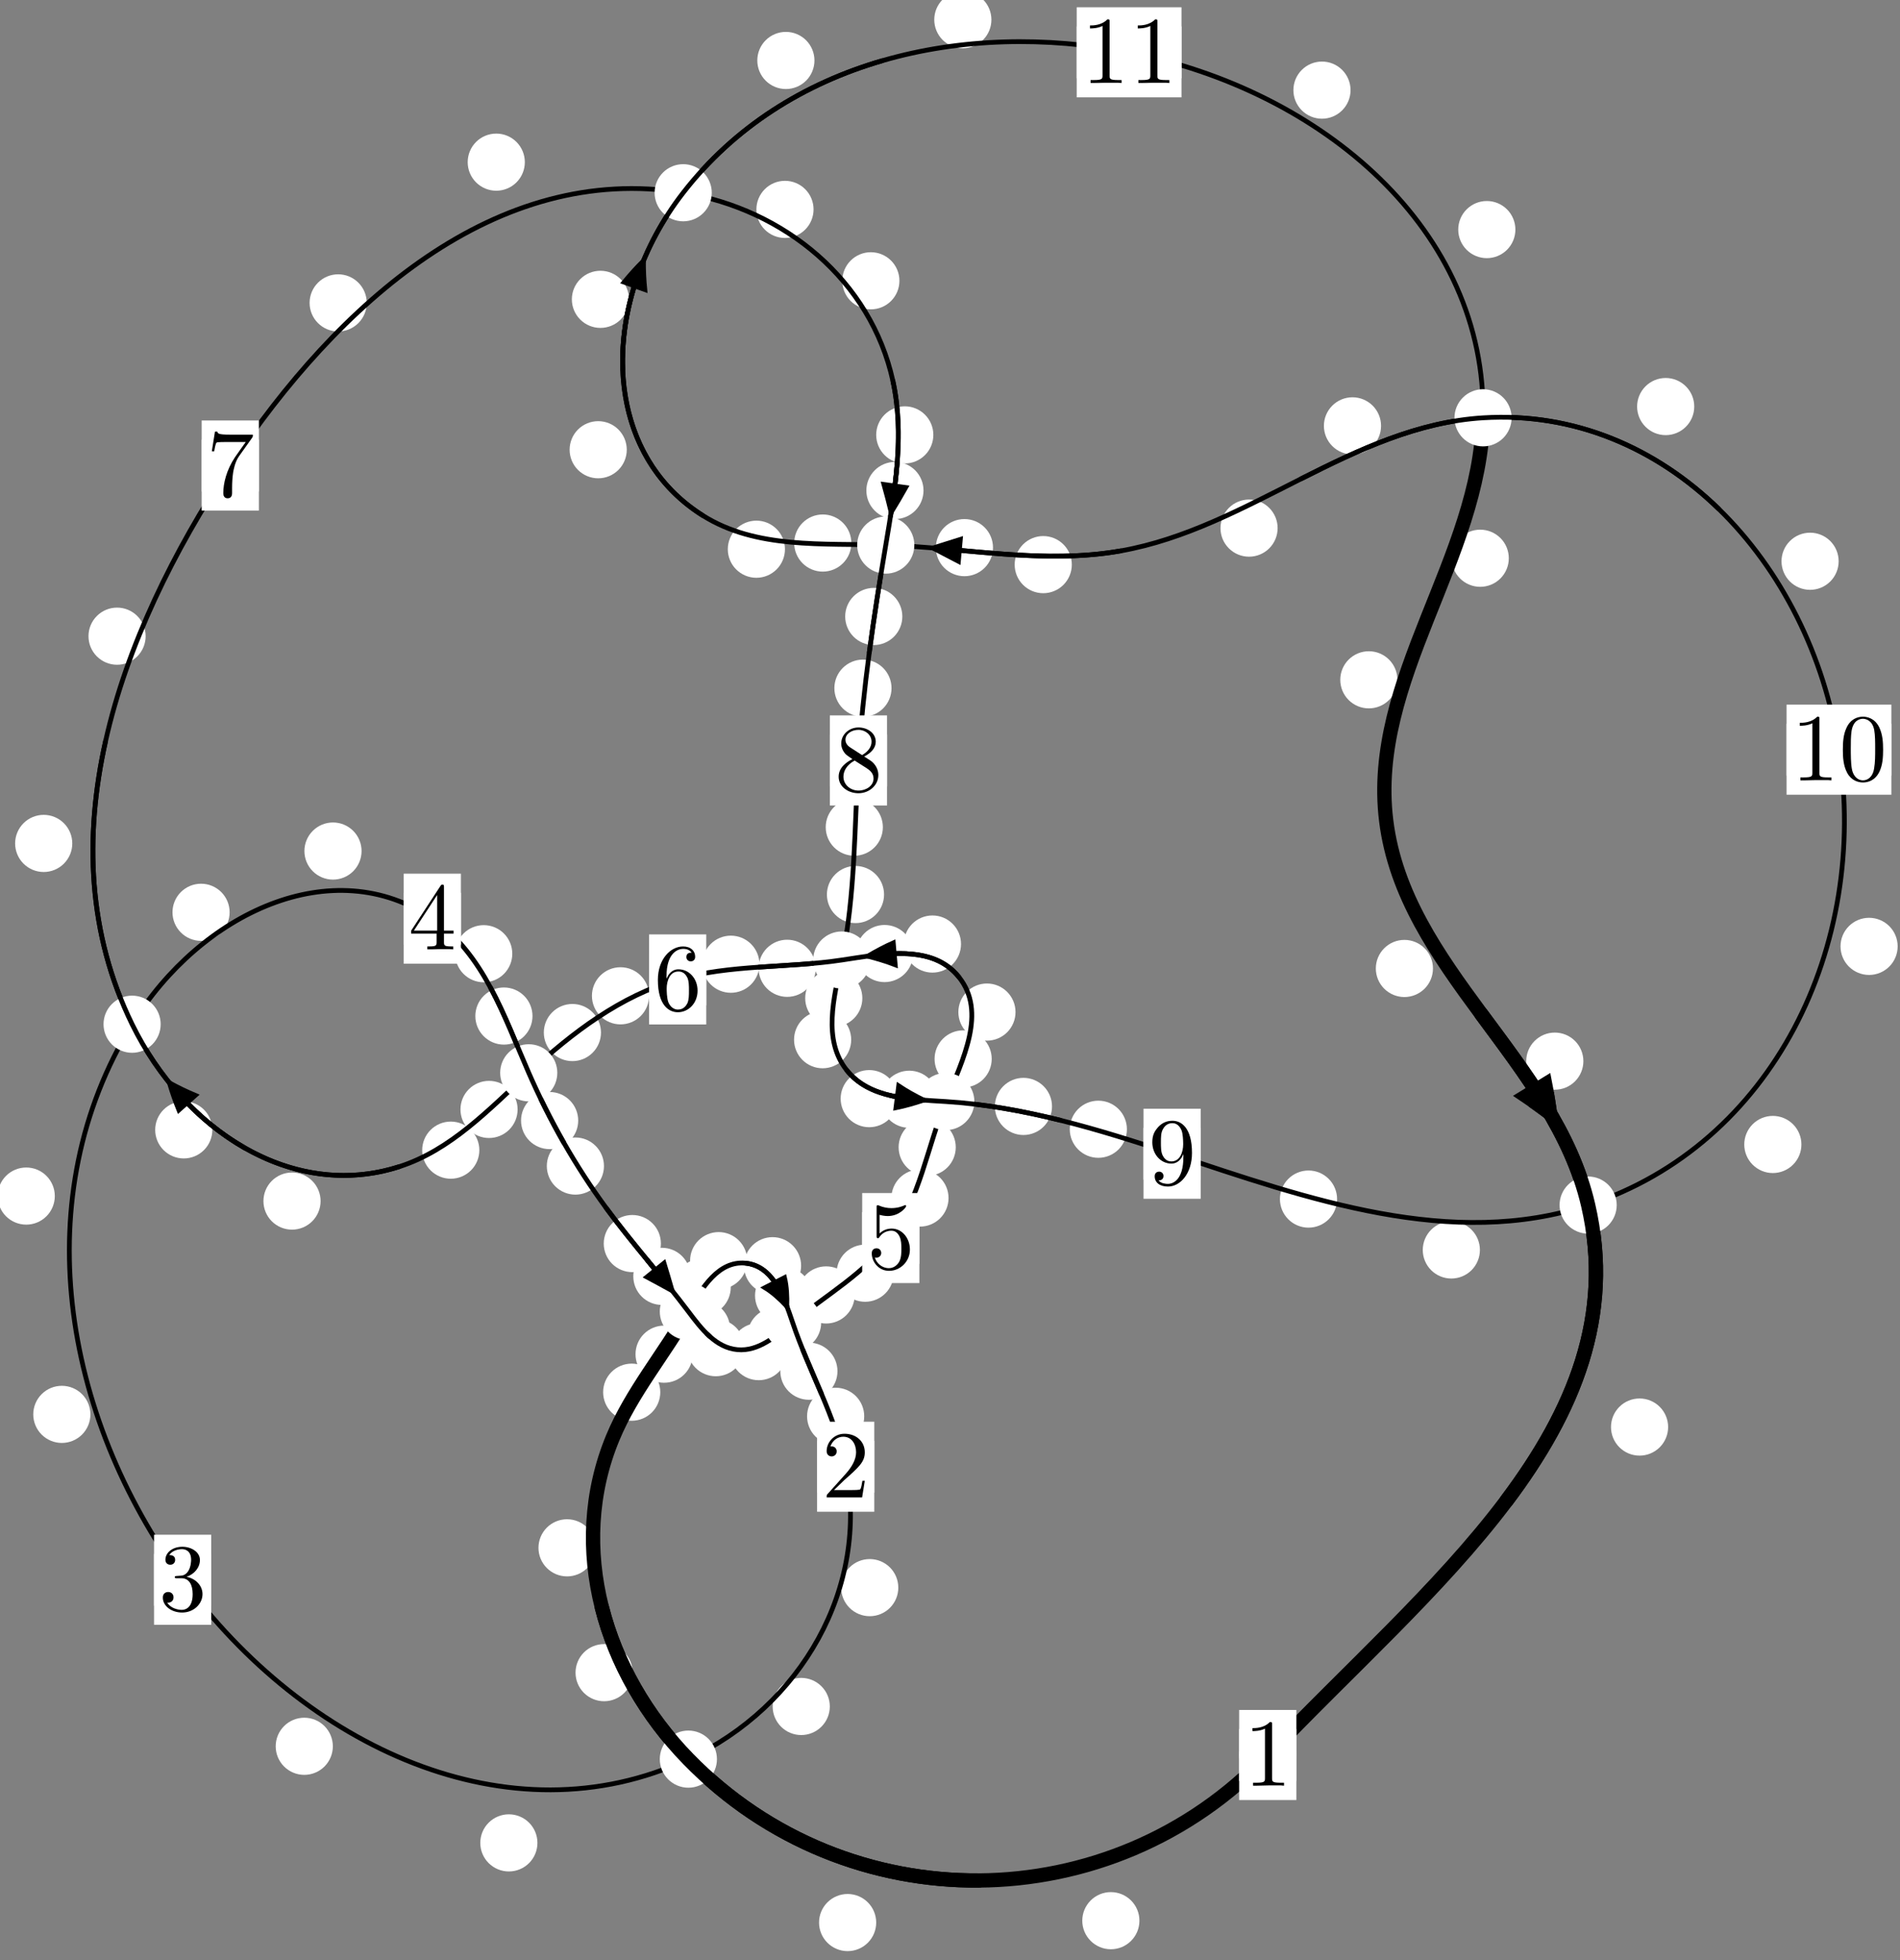<?xml version="1.0"?>
<!-- Created by MetaPost 1.999 on 2021.07.06:0008 -->
<svg version="1.1" xmlns="http://www.w3.org/2000/svg" xmlns:xlink="http://www.w3.org/1999/xlink" width="198.73" height="205.008" viewBox="0 0 198.73 205.008">
<rect x="0" y="0" width="198.73" height="205.008" fill="#808080" stroke="none"/>
<!-- Original BoundingBox: -72.244965 -20.082367 126.485291 184.926071 -->
  <defs>
    <g transform="scale(0.01,0.01)" id="GLYPHcmr10_48">
      <path style="fill-rule: evenodd;" d="M460 -320C460 -400,455 -480,420 -554C374 -650,292 -666,250 -666C190 -666,117 -640,76 -547C44 -478,39 -400,39 -320C39 -245,43 -155,84 -79C127 2,200 22,249 22C303 22,379 1,423 -94C455 -163,460 -241,460 -320M249 -0C210 -0,151 -25,133 -121C122 -181,122 -273,122 -332C122 -396,122 -462,130 -516C149 -635,224 -644,249 -644C282 -644,348 -626,367 -527C377 -471,377 -395,377 -332C377 -257,377 -189,366 -125C351 -30,294 -0,249 -0"></path>
    </g>
    <g transform="scale(0.01,0.01)" id="GLYPHcmr10_49">
      <path style="fill-rule: evenodd;" d="M294 -640C294 -664,294 -666,271 -666C209 -602,121 -602,89 -602L89 -571C109 -571,168 -571,220 -597L220 -79C220 -43,217 -31,127 -31L95 -31L95 -0L257 -0L130 -3L217 -3L257 -3L297 -3L384 -3L419 -0L419 -31L387 -31C297 -31,294 -42,294 -79"></path>
    </g>
    <g transform="scale(0.01,0.01)" id="GLYPHcmr10_50">
      <path style="fill-rule: evenodd;" d="M127 -77L233 -180C389 -318,449 -372,449 -472C449 -586,359 -666,237 -666C124 -666,50 -574,50 -485C50 -429,100 -429,103 -429C120 -429,155 -441,155 -482C155 -508,137 -534,102 -534C94 -534,92 -534,89 -533C112 -598,166 -635,224 -635C315 -635,358 -554,358 -472C358 -392,308 -313,253 -251L61 -37C50 -26,50 -24,50 -0L421 -0L449 -174L424 -174C419 -144,412 -100,402 -85C395 -77,329 -77,307 -77"></path>
    </g>
    <g transform="scale(0.01,0.01)" id="GLYPHcmr10_51">
      <path style="fill-rule: evenodd;" d="M290 -352C372 -379,430 -449,430 -528C430 -610,342 -666,246 -666C145 -666,69 -606,69 -530C69 -497,91 -478,120 -478C151 -478,171 -500,171 -529C171 -579,124 -579,109 -579C140 -628,206 -641,242 -641C283 -641,338 -619,338 -529C338 -517,336 -459,310 -415C280 -367,246 -364,221 -363C213 -362,189 -360,182 -360C174 -359,167 -358,167 -348C167 -337,174 -337,191 -337L235 -337C317 -337,354 -269,354 -171C354 -35,285 -6,241 -6C198 -6,123 -23,88 -82C123 -77,154 -99,154 -137C154 -173,127 -193,98 -193C74 -193,42 -179,42 -135C42 -44,135 22,244 22C366 22,457 -69,457 -171C457 -253,394 -331,290 -352"></path>
    </g>
    <g transform="scale(0.01,0.01)" id="GLYPHcmr10_52">
      <path style="fill-rule: evenodd;" d="M294 -165L294 -78C294 -42,292 -31,218 -31L197 -31L197 -0L332 -0L238 -3L290 -3L332 -3L374 -3L427 -3L468 -0L468 -31L447 -31C373 -31,371 -42,371 -78L371 -165L471 -165L471 -196L371 -196L371 -651C371 -671,371 -677,355 -677C346 -677,343 -677,335 -665L28 -196L28 -165M300 -196L56 -196L300 -569"></path>
    </g>
    <g transform="scale(0.01,0.01)" id="GLYPHcmr10_53">
      <path style="fill-rule: evenodd;" d="M449 -201C449 -320,367 -420,259 -420C211 -420,168 -404,132 -369L132 -564C152 -558,185 -551,217 -551C340 -551,410 -642,410 -655C410 -661,407 -666,400 -666C399 -666,397 -666,392 -663C372 -654,323 -634,256 -634C216 -634,170 -641,123 -662C115 -665,113 -665,111 -665C101 -665,101 -657,101 -641L101 -345C101 -327,101 -319,115 -319C122 -319,124 -322,128 -328C139 -344,176 -398,257 -398C309 -398,334 -352,342 -334C358 -297,360 -258,360 -208C360 -173,360 -113,336 -71C312 -32,275 -6,229 -6C156 -6,99 -59,82 -118C85 -117,88 -116,99 -116C132 -116,149 -141,149 -165C149 -189,132 -214,99 -214C85 -214,50 -207,50 -161C50 -75,119 22,231 22C347 22,449 -74,449 -201"></path>
    </g>
    <g transform="scale(0.01,0.01)" id="GLYPHcmr10_54">
      <path style="fill-rule: evenodd;" d="M132 -328L132 -352C132 -605,256 -641,307 -641C331 -641,373 -635,395 -601C380 -601,340 -601,340 -556C340 -525,364 -510,386 -510C402 -510,432 -519,432 -558C432 -618,388 -666,305 -666C177 -666,42 -537,42 -316C42 -49,158 22,251 22C362 22,457 -72,457 -204C457 -331,368 -427,257 -427C189 -427,152 -376,132 -328M251 -6C188 -6,158 -66,152 -81C134 -128,134 -208,134 -226C134 -304,166 -404,256 -404C272 -404,318 -404,349 -342C367 -305,367 -254,367 -205C367 -157,367 -107,350 -71C320 -11,274 -6,251 -6"></path>
    </g>
    <g transform="scale(0.01,0.01)" id="GLYPHcmr10_55">
      <path style="fill-rule: evenodd;" d="M476 -609C485 -621,485 -623,485 -644L242 -644C120 -644,118 -657,114 -676L89 -676L56 -470L81 -470C84 -486,93 -549,106 -561C113 -567,191 -567,204 -567L411 -567C400 -551,321 -442,299 -409C209 -274,176 -135,176 -33C176 -23,176 22,222 22C268 22,268 -23,268 -33L268 -84C268 -139,271 -194,279 -248C283 -271,297 -357,341 -419"></path>
    </g>
    <g transform="scale(0.01,0.01)" id="GLYPHcmr10_56">
      <path style="fill-rule: evenodd;" d="M163 -457C117 -487,113 -521,113 -538C113 -599,178 -641,249 -641C322 -641,386 -589,386 -517C386 -460,347 -412,287 -377M309 -362C381 -399,430 -451,430 -517C430 -609,341 -666,250 -666C150 -666,69 -592,69 -499C69 -481,71 -436,113 -389C124 -377,161 -352,186 -335C128 -306,42 -250,42 -151C42 -45,144 22,249 22C362 22,457 -61,457 -168C457 -204,446 -249,408 -291C389 -312,373 -322,309 -362M209 -320L332 -242C360 -223,407 -193,407 -132C407 -58,332 -6,250 -6C164 -6,92 -68,92 -151C92 -209,124 -273,209 -320"></path>
    </g>
    <g transform="scale(0.01,0.01)" id="GLYPHcmr10_57">
      <path style="fill-rule: evenodd;" d="M367 -318L367 -286C367 -52,263 -6,205 -6C188 -6,134 -8,107 -42C151 -42,159 -71,159 -88C159 -119,135 -134,113 -134C97 -134,67 -125,67 -86C67 -19,121 22,206 22C335 22,457 -114,457 -329C457 -598,342 -666,253 -666C198 -666,149 -648,106 -603C65 -558,42 -516,42 -441C42 -316,130 -218,242 -218C303 -218,344 -260,367 -318M243 -241C227 -241,181 -241,150 -304C132 -341,132 -391,132 -440C132 -494,132 -541,153 -578C180 -628,218 -641,253 -641C299 -641,332 -607,349 -562C361 -530,365 -467,365 -421C365 -338,331 -241,243 -241"></path>
    </g>
  </defs>
  <path d="M119.179 200.897C119.179 200.104,118.864 199.344,118.303 198.784C117.743 198.223,116.983 197.908,116.19 197.908C115.397 197.908,114.637 198.223,114.077 198.784C113.516 199.344,113.201 200.104,113.201 200.897C113.201 201.69,113.516 202.45,114.077 203.01C114.637 203.571,115.397 203.886,116.19 203.886C116.983 203.886,117.743 203.571,118.303 203.01C118.864 202.45,119.179 201.69,119.179 200.897Z" style="fill: rgb(100%,100%,100%);stroke: none;"></path>
  <path d="M135.59 183.568C135.59 182.775,135.275 182.015,134.715 181.454C134.154 180.894,133.394 180.579,132.601 180.579C131.809 180.579,131.049 180.894,130.488 181.454C129.928 182.015,129.613 182.775,129.613 183.568C129.613 184.36,129.928 185.12,130.488 185.681C131.049 186.241,131.809 186.556,132.601 186.556C133.394 186.556,134.154 186.241,134.715 185.681C135.275 185.12,135.59 184.36,135.59 183.568Z" style="fill: rgb(100%,100%,100%);stroke: none;"></path>
  <path d="M66.175 174.955C66.175 174.163,65.86 173.402,65.3 172.842C64.739 172.282,63.979 171.967,63.186 171.967C62.394 171.967,61.633 172.282,61.073 172.842C60.513 173.402,60.198 174.163,60.198 174.955C60.198 175.748,60.513 176.508,61.073 177.069C61.633 177.629,62.394 177.944,63.186 177.944C63.979 177.944,64.739 177.629,65.3 177.069C65.86 176.508,66.175 175.748,66.175 174.955Z" style="fill: rgb(100%,100%,100%);stroke: none;"></path>
  <path d="M91.646 201.094C91.646 200.301,91.331 199.541,90.77 198.98C90.21 198.42,89.45 198.105,88.657 198.105C87.864 198.105,87.104 198.42,86.544 198.98C85.983 199.541,85.668 200.301,85.668 201.094C85.668 201.886,85.983 202.646,86.544 203.207C87.104 203.767,87.864 204.082,88.657 204.082C89.45 204.082,90.21 203.767,90.77 203.207C91.331 202.646,91.646 201.886,91.646 201.094Z" style="fill: rgb(100%,100%,100%);stroke: none;"></path>
  <path d="M69.062 145.618C69.062 144.826,68.747 144.065,68.187 143.505C67.626 142.945,66.866 142.63,66.073 142.63C65.281 142.63,64.52 142.945,63.96 143.505C63.4 144.065,63.085 144.826,63.085 145.618C63.085 146.411,63.4 147.171,63.96 147.732C64.52 148.292,65.281 148.607,66.073 148.607C66.866 148.607,67.626 148.292,68.187 147.732C68.747 147.171,69.062 146.411,69.062 145.618Z" style="fill: rgb(100%,100%,100%);stroke: none;"></path>
  <path d="M62.299 161.898C62.299 161.105,61.984 160.345,61.423 159.784C60.863 159.224,60.103 158.909,59.31 158.909C58.517 158.909,57.757 159.224,57.197 159.784C56.636 160.345,56.321 161.105,56.321 161.898C56.321 162.69,56.636 163.45,57.197 164.011C57.757 164.571,58.517 164.886,59.31 164.886C60.103 164.886,60.863 164.571,61.423 164.011C61.984 163.45,62.299 162.69,62.299 161.898Z" style="fill: rgb(100%,100%,100%);stroke: none;"></path>
  <path d="M76.434 134.644C76.434 133.851,76.119 133.091,75.559 132.53C74.998 131.97,74.238 131.655,73.445 131.655C72.653 131.655,71.893 131.97,71.332 132.53C70.772 133.091,70.457 133.851,70.457 134.644C70.457 135.436,70.772 136.196,71.332 136.757C71.893 137.317,72.653 137.632,73.445 137.632C74.238 137.632,74.998 137.317,75.559 136.757C76.119 136.196,76.434 135.436,76.434 134.644Z" style="fill: rgb(100%,100%,100%);stroke: none;"></path>
  <path d="M72.449 141.644C72.449 140.851,72.134 140.091,71.574 139.53C71.013 138.97,70.253 138.655,69.461 138.655C68.668 138.655,67.908 138.97,67.347 139.53C66.787 140.091,66.472 140.851,66.472 141.644C66.472 142.436,66.787 143.197,67.347 143.757C67.908 144.318,68.668 144.632,69.461 144.632C70.253 144.632,71.013 144.318,71.574 143.757C72.134 143.197,72.449 142.436,72.449 141.644Z" style="fill: rgb(100%,100%,100%);stroke: none;"></path>
  <path d="M83.792 132.39C83.792 131.597,83.478 130.837,82.917 130.277C82.357 129.716,81.596 129.401,80.804 129.401C80.011 129.401,79.251 129.716,78.69 130.277C78.13 130.837,77.815 131.597,77.815 132.39C77.815 133.183,78.13 133.943,78.69 134.503C79.251 135.064,80.011 135.379,80.804 135.379C81.596 135.379,82.357 135.064,82.917 134.503C83.478 133.943,83.792 133.183,83.792 132.39Z" style="fill: rgb(100%,100%,100%);stroke: none;"></path>
  <path d="M78.157 131.861C78.157 131.068,77.842 130.308,77.282 129.748C76.721 129.187,75.961 128.872,75.168 128.872C74.376 128.872,73.616 129.187,73.055 129.748C72.495 130.308,72.18 131.068,72.18 131.861C72.18 132.654,72.495 133.414,73.055 133.974C73.616 134.535,74.376 134.85,75.168 134.85C75.961 134.85,76.721 134.535,77.282 133.974C77.842 133.414,78.157 132.654,78.157 131.861Z" style="fill: rgb(100%,100%,100%);stroke: none;"></path>
  <path d="M87.595 143.423C87.595 142.63,87.28 141.87,86.719 141.31C86.159 140.749,85.399 140.434,84.606 140.434C83.813 140.434,83.053 140.749,82.493 141.31C81.932 141.87,81.617 142.63,81.617 143.423C81.617 144.216,81.932 144.976,82.493 145.536C83.053 146.097,83.813 146.412,84.606 146.412C85.399 146.412,86.159 146.097,86.719 145.536C87.28 144.976,87.595 144.216,87.595 143.423Z" style="fill: rgb(100%,100%,100%);stroke: none;"></path>
  <path d="M84.95 135.513C84.95 134.721,84.635 133.96,84.074 133.4C83.514 132.839,82.754 132.524,81.961 132.524C81.168 132.524,80.408 132.839,79.848 133.4C79.287 133.96,78.972 134.721,78.972 135.513C78.972 136.306,79.287 137.066,79.848 137.627C80.408 138.187,81.168 138.502,81.961 138.502C82.754 138.502,83.514 138.187,84.074 137.627C84.635 137.066,84.95 136.306,84.95 135.513Z" style="fill: rgb(100%,100%,100%);stroke: none;"></path>
  <path d="M93.958 166.061C93.958 165.269,93.643 164.508,93.083 163.948C92.522 163.387,91.762 163.073,90.97 163.073C90.177 163.073,89.417 163.387,88.856 163.948C88.296 164.508,87.981 165.269,87.981 166.061C87.981 166.854,88.296 167.614,88.856 168.175C89.417 168.735,90.177 169.05,90.97 169.05C91.762 169.05,92.522 168.735,93.083 168.175C93.643 167.614,93.958 166.854,93.958 166.061Z" style="fill: rgb(100%,100%,100%);stroke: none;"></path>
  <path d="M90.393 148.14C90.393 147.347,90.078 146.587,89.518 146.027C88.957 145.466,88.197 145.151,87.404 145.151C86.612 145.151,85.851 145.466,85.291 146.027C84.73 146.587,84.416 147.347,84.416 148.14C84.416 148.933,84.73 149.693,85.291 150.253C85.851 150.814,86.612 151.129,87.404 151.129C88.197 151.129,88.957 150.814,89.518 150.253C90.078 149.693,90.393 148.933,90.393 148.14Z" style="fill: rgb(100%,100%,100%);stroke: none;"></path>
  <path d="M56.213 192.76C56.213 191.968,55.898 191.207,55.338 190.647C54.777 190.087,54.017 189.772,53.224 189.772C52.432 189.772,51.671 190.087,51.111 190.647C50.55 191.207,50.236 191.968,50.236 192.76C50.236 193.553,50.55 194.313,51.111 194.874C51.671 195.434,52.432 195.749,53.224 195.749C54.017 195.749,54.777 195.434,55.338 194.874C55.898 194.313,56.213 193.553,56.213 192.76Z" style="fill: rgb(100%,100%,100%);stroke: none;"></path>
  <path d="M86.794 178.492C86.794 177.699,86.479 176.939,85.918 176.379C85.358 175.818,84.598 175.503,83.805 175.503C83.012 175.503,82.252 175.818,81.692 176.379C81.131 176.939,80.816 177.699,80.816 178.492C80.816 179.285,81.131 180.045,81.692 180.605C82.252 181.166,83.012 181.481,83.805 181.481C84.598 181.481,85.358 181.166,85.918 180.605C86.479 180.045,86.794 179.285,86.794 178.492Z" style="fill: rgb(100%,100%,100%);stroke: none;"></path>
  <path d="M9.456 147.939C9.456 147.147,9.141 146.386,8.581 145.826C8.02 145.265,7.26 144.951,6.468 144.951C5.675 144.951,4.915 145.265,4.354 145.826C3.794 146.386,3.479 147.147,3.479 147.939C3.479 148.732,3.794 149.492,4.354 150.053C4.915 150.613,5.675 150.928,6.468 150.928C7.26 150.928,8.02 150.613,8.581 150.053C9.141 149.492,9.456 148.732,9.456 147.939Z" style="fill: rgb(100%,100%,100%);stroke: none;"></path>
  <path d="M34.814 182.657C34.814 181.865,34.499 181.104,33.939 180.544C33.379 179.983,32.618 179.668,31.826 179.668C31.033 179.668,30.273 179.983,29.712 180.544C29.152 181.104,28.837 181.865,28.837 182.657C28.837 183.45,29.152 184.21,29.712 184.771C30.273 185.331,31.033 185.646,31.826 185.646C32.618 185.646,33.379 185.331,33.939 184.771C34.499 184.21,34.814 183.45,34.814 182.657Z" style="fill: rgb(100%,100%,100%);stroke: none;"></path>
  <path d="M24.019 95.423C24.019 94.63,23.704 93.87,23.143 93.309C22.583 92.749,21.823 92.434,21.03 92.434C20.237 92.434,19.477 92.749,18.917 93.309C18.356 93.87,18.041 94.63,18.041 95.423C18.041 96.215,18.356 96.976,18.917 97.536C19.477 98.097,20.237 98.411,21.03 98.411C21.823 98.411,22.583 98.097,23.143 97.536C23.704 96.976,24.019 96.215,24.019 95.423Z" style="fill: rgb(100%,100%,100%);stroke: none;"></path>
  <path d="M5.733 125.105C5.733 124.313,5.418 123.552,4.857 122.992C4.297 122.431,3.536 122.117,2.744 122.117C1.951 122.117,1.191 122.431,0.63 122.992C0.07 123.552,-0.245 124.313,-0.245 125.105C-0.245 125.898,0.07 126.658,0.63 127.219C1.191 127.779,1.951 128.094,2.744 128.094C3.536 128.094,4.297 127.779,4.857 127.219C5.418 126.658,5.733 125.898,5.733 125.105Z" style="fill: rgb(100%,100%,100%);stroke: none;"></path>
  <path d="M53.583 99.756C53.583 98.963,53.268 98.203,52.708 97.642C52.147 97.082,51.387 96.767,50.594 96.767C49.802 96.767,49.042 97.082,48.481 97.642C47.921 98.203,47.606 98.963,47.606 99.756C47.606 100.548,47.921 101.308,48.481 101.869C49.042 102.429,49.802 102.744,50.594 102.744C51.387 102.744,52.147 102.429,52.708 101.869C53.268 101.308,53.583 100.548,53.583 99.756Z" style="fill: rgb(100%,100%,100%);stroke: none;"></path>
  <path d="M37.818 89.016C37.818 88.224,37.503 87.464,36.943 86.903C36.382 86.343,35.622 86.028,34.829 86.028C34.037 86.028,33.276 86.343,32.716 86.903C32.155 87.464,31.84 88.224,31.84 89.016C31.84 89.809,32.155 90.569,32.716 91.13C33.276 91.69,34.037 92.005,34.829 92.005C35.622 92.005,36.382 91.69,36.943 91.13C37.503 90.569,37.818 89.809,37.818 89.016Z" style="fill: rgb(100%,100%,100%);stroke: none;"></path>
  <path d="M60.477 117.208C60.477 116.415,60.162 115.655,59.601 115.094C59.041 114.534,58.281 114.219,57.488 114.219C56.695 114.219,55.935 114.534,55.375 115.094C54.814 115.655,54.499 116.415,54.499 117.208C54.499 118,54.814 118.761,55.375 119.321C55.935 119.881,56.695 120.196,57.488 120.196C58.281 120.196,59.041 119.881,59.601 119.321C60.162 118.761,60.477 118,60.477 117.208Z" style="fill: rgb(100%,100%,100%);stroke: none;"></path>
  <path d="M55.696 106.276C55.696 105.483,55.381 104.723,54.82 104.162C54.26 103.602,53.5 103.287,52.707 103.287C51.914 103.287,51.154 103.602,50.594 104.162C50.033 104.723,49.718 105.483,49.718 106.276C49.718 107.068,50.033 107.829,50.594 108.389C51.154 108.949,51.914 109.264,52.707 109.264C53.5 109.264,54.26 108.949,54.82 108.389C55.381 107.829,55.696 107.068,55.696 106.276Z" style="fill: rgb(100%,100%,100%);stroke: none;"></path>
  <path d="M69.126 130.073C69.126 129.281,68.812 128.52,68.251 127.96C67.691 127.4,66.93 127.085,66.138 127.085C65.345 127.085,64.585 127.4,64.024 127.96C63.464 128.52,63.149 129.281,63.149 130.073C63.149 130.866,63.464 131.626,64.024 132.187C64.585 132.747,65.345 133.062,66.138 133.062C66.93 133.062,67.691 132.747,68.251 132.187C68.812 131.626,69.126 130.866,69.126 130.073Z" style="fill: rgb(100%,100%,100%);stroke: none;"></path>
  <path d="M63.172 121.966C63.172 121.174,62.857 120.413,62.296 119.853C61.736 119.292,60.976 118.977,60.183 118.977C59.39 118.977,58.63 119.292,58.07 119.853C57.509 120.413,57.194 121.174,57.194 121.966C57.194 122.759,57.509 123.519,58.07 124.08C58.63 124.64,59.39 124.955,60.183 124.955C60.976 124.955,61.736 124.64,62.296 124.08C62.857 123.519,63.172 122.759,63.172 121.966Z" style="fill: rgb(100%,100%,100%);stroke: none;"></path>
  <path d="M76.36 139.004C76.36 138.212,76.045 137.451,75.485 136.891C74.924 136.331,74.164 136.016,73.372 136.016C72.579 136.016,71.819 136.331,71.258 136.891C70.698 137.451,70.383 138.212,70.383 139.004C70.383 139.797,70.698 140.557,71.258 141.118C71.819 141.678,72.579 141.993,73.372 141.993C74.164 141.993,74.924 141.678,75.485 141.118C76.045 140.557,76.36 139.797,76.36 139.004Z" style="fill: rgb(100%,100%,100%);stroke: none;"></path>
  <path d="M72.218 133.503C72.218 132.71,71.903 131.95,71.342 131.389C70.782 130.829,70.022 130.514,69.229 130.514C68.436 130.514,67.676 130.829,67.116 131.389C66.555 131.95,66.24 132.71,66.24 133.503C66.24 134.295,66.555 135.056,67.116 135.616C67.676 136.176,68.436 136.491,69.229 136.491C70.022 136.491,70.782 136.176,71.342 135.616C71.903 135.056,72.218 134.295,72.218 133.503Z" style="fill: rgb(100%,100%,100%);stroke: none;"></path>
  <path d="M82.345 141.377C82.345 140.584,82.03 139.824,81.47 139.264C80.909 138.703,80.149 138.388,79.356 138.388C78.564 138.388,77.804 138.703,77.243 139.264C76.683 139.824,76.368 140.584,76.368 141.377C76.368 142.17,76.683 142.93,77.243 143.49C77.804 144.051,78.564 144.366,79.356 144.366C80.149 144.366,80.909 144.051,81.47 143.49C82.03 142.93,82.345 142.17,82.345 141.377Z" style="fill: rgb(100%,100%,100%);stroke: none;"></path>
  <path d="M77.855 140.963C77.855 140.171,77.54 139.411,76.98 138.85C76.419 138.29,75.659 137.975,74.866 137.975C74.074 137.975,73.313 138.29,72.753 138.85C72.192 139.411,71.878 140.171,71.878 140.963C71.878 141.756,72.192 142.516,72.753 143.077C73.313 143.637,74.074 143.952,74.866 143.952C75.659 143.952,76.419 143.637,76.98 143.077C77.54 142.516,77.855 141.756,77.855 140.963Z" style="fill: rgb(100%,100%,100%);stroke: none;"></path>
  <path d="M89.398 135.447C89.398 134.654,89.083 133.894,88.522 133.334C87.962 132.773,87.202 132.458,86.409 132.458C85.616 132.458,84.856 132.773,84.296 133.334C83.735 133.894,83.42 134.654,83.42 135.447C83.42 136.24,83.735 137,84.296 137.56C84.856 138.121,85.616 138.436,86.409 138.436C87.202 138.436,87.962 138.121,88.522 137.56C89.083 137,89.398 136.24,89.398 135.447Z" style="fill: rgb(100%,100%,100%);stroke: none;"></path>
  <path d="M84.156 139.754C84.156 138.962,83.841 138.201,83.28 137.641C82.72 137.08,81.96 136.765,81.167 136.765C80.374 136.765,79.614 137.08,79.054 137.641C78.493 138.201,78.178 138.962,78.178 139.754C78.178 140.547,78.493 141.307,79.054 141.868C79.614 142.428,80.374 142.743,81.167 142.743C81.96 142.743,82.72 142.428,83.28 141.868C83.841 141.307,84.156 140.547,84.156 139.754Z" style="fill: rgb(100%,100%,100%);stroke: none;"></path>
  <path d="M99.213 125.311C99.213 124.519,98.898 123.758,98.338 123.198C97.777 122.637,97.017 122.323,96.224 122.323C95.432 122.323,94.672 122.637,94.111 123.198C93.551 123.758,93.236 124.519,93.236 125.311C93.236 126.104,93.551 126.864,94.111 127.425C94.672 127.985,95.432 128.3,96.224 128.3C97.017 128.3,97.777 127.985,98.338 127.425C98.898 126.864,99.213 126.104,99.213 125.311Z" style="fill: rgb(100%,100%,100%);stroke: none;"></path>
  <path d="M93.478 133.174C93.478 132.381,93.163 131.621,92.602 131.06C92.042 130.5,91.282 130.185,90.489 130.185C89.696 130.185,88.936 130.5,88.376 131.06C87.815 131.621,87.5 132.381,87.5 133.174C87.5 133.966,87.815 134.727,88.376 135.287C88.936 135.848,89.696 136.163,90.489 136.163C91.282 136.163,92.042 135.848,92.602 135.287C93.163 134.727,93.478 133.966,93.478 133.174Z" style="fill: rgb(100%,100%,100%);stroke: none;"></path>
  <path d="M103.728 110.761C103.728 109.968,103.413 109.208,102.853 108.647C102.292 108.087,101.532 107.772,100.74 107.772C99.947 107.772,99.187 108.087,98.626 108.647C98.066 109.208,97.751 109.968,97.751 110.761C97.751 111.553,98.066 112.314,98.626 112.874C99.187 113.434,99.947 113.749,100.74 113.749C101.532 113.749,102.292 113.434,102.853 112.874C103.413 112.314,103.728 111.553,103.728 110.761Z" style="fill: rgb(100%,100%,100%);stroke: none;"></path>
  <path d="M99.968 119.999C99.968 119.206,99.653 118.446,99.093 117.885C98.532 117.325,97.772 117.01,96.98 117.01C96.187 117.01,95.427 117.325,94.866 117.885C94.306 118.446,93.991 119.206,93.991 119.999C93.991 120.791,94.306 121.552,94.866 122.112C95.427 122.673,96.187 122.987,96.98 122.987C97.772 122.987,98.532 122.673,99.093 122.112C99.653 121.552,99.968 120.791,99.968 119.999Z" style="fill: rgb(100%,100%,100%);stroke: none;"></path>
  <path d="M100.518 98.744C100.518 97.951,100.203 97.191,99.642 96.631C99.082 96.07,98.321 95.755,97.529 95.755C96.736 95.755,95.976 96.07,95.415 96.631C94.855 97.191,94.54 97.951,94.54 98.744C94.54 99.537,94.855 100.297,95.415 100.857C95.976 101.418,96.736 101.733,97.529 101.733C98.321 101.733,99.082 101.418,99.642 100.857C100.203 100.297,100.518 99.537,100.518 98.744Z" style="fill: rgb(100%,100%,100%);stroke: none;"></path>
  <path d="M106.218 105.86C106.218 105.068,105.903 104.307,105.342 103.747C104.782 103.186,104.022 102.871,103.229 102.871C102.436 102.871,101.676 103.186,101.116 103.747C100.555 104.307,100.24 105.068,100.24 105.86C100.24 106.653,100.555 107.413,101.116 107.974C101.676 108.534,102.436 108.849,103.229 108.849C104.022 108.849,104.782 108.534,105.342 107.974C105.903 107.413,106.218 106.653,106.218 105.86Z" style="fill: rgb(100%,100%,100%);stroke: none;"></path>
  <path d="M85.322 101.281C85.322 100.489,85.008 99.728,84.447 99.168C83.887 98.607,83.126 98.292,82.334 98.292C81.541 98.292,80.781 98.607,80.22 99.168C79.66 99.728,79.345 100.489,79.345 101.281C79.345 102.074,79.66 102.834,80.22 103.395C80.781 103.955,81.541 104.27,82.334 104.27C83.126 104.27,83.887 103.955,84.447 103.395C85.008 102.834,85.322 102.074,85.322 101.281Z" style="fill: rgb(100%,100%,100%);stroke: none;"></path>
  <path d="M95.509 99.738C95.509 98.945,95.194 98.185,94.634 97.624C94.073 97.064,93.313 96.749,92.52 96.749C91.728 96.749,90.968 97.064,90.407 97.624C89.847 98.185,89.532 98.945,89.532 99.738C89.532 100.53,89.847 101.291,90.407 101.851C90.968 102.411,91.728 102.726,92.52 102.726C93.313 102.726,94.073 102.411,94.634 101.851C95.194 101.291,95.509 100.53,95.509 99.738Z" style="fill: rgb(100%,100%,100%);stroke: none;"></path>
  <path d="M67.89 104.158C67.89 103.366,67.575 102.605,67.015 102.045C66.454 101.484,65.694 101.17,64.901 101.17C64.109 101.17,63.348 101.484,62.788 102.045C62.227 102.605,61.913 103.366,61.913 104.158C61.913 104.951,62.227 105.711,62.788 106.272C63.348 106.832,64.109 107.147,64.901 107.147C65.694 107.147,66.454 106.832,67.015 106.272C67.575 105.711,67.89 104.951,67.89 104.158Z" style="fill: rgb(100%,100%,100%);stroke: none;"></path>
  <path d="M79.432 100.854C79.432 100.062,79.117 99.302,78.556 98.741C77.996 98.181,77.236 97.866,76.443 97.866C75.65 97.866,74.89 98.181,74.33 98.741C73.769 99.302,73.454 100.062,73.454 100.854C73.454 101.647,73.769 102.407,74.33 102.968C74.89 103.528,75.65 103.843,76.443 103.843C77.236 103.843,77.996 103.528,78.556 102.968C79.117 102.407,79.432 101.647,79.432 100.854Z" style="fill: rgb(100%,100%,100%);stroke: none;"></path>
  <path d="M54.139 116.043C54.139 115.251,53.824 114.49,53.264 113.93C52.703 113.37,51.943 113.055,51.15 113.055C50.358 113.055,49.598 113.37,49.037 113.93C48.477 114.49,48.162 115.251,48.162 116.043C48.162 116.836,48.477 117.596,49.037 118.157C49.598 118.717,50.358 119.032,51.15 119.032C51.943 119.032,52.703 118.717,53.264 118.157C53.824 117.596,54.139 116.836,54.139 116.043Z" style="fill: rgb(100%,100%,100%);stroke: none;"></path>
  <path d="M62.859 108.001C62.859 107.208,62.544 106.448,61.983 105.888C61.423 105.327,60.663 105.012,59.87 105.012C59.077 105.012,58.317 105.327,57.757 105.888C57.196 106.448,56.881 107.208,56.881 108.001C56.881 108.794,57.196 109.554,57.757 110.114C58.317 110.675,59.077 110.99,59.87 110.99C60.663 110.99,61.423 110.675,61.983 110.114C62.544 109.554,62.859 108.794,62.859 108.001Z" style="fill: rgb(100%,100%,100%);stroke: none;"></path>
  <path d="M33.532 125.63C33.532 124.837,33.217 124.077,32.656 123.516C32.096 122.956,31.335 122.641,30.543 122.641C29.75 122.641,28.99 122.956,28.429 123.516C27.869 124.077,27.554 124.837,27.554 125.63C27.554 126.422,27.869 127.182,28.429 127.743C28.99 128.303,29.75 128.618,30.543 128.618C31.335 128.618,32.096 128.303,32.656 127.743C33.217 127.182,33.532 126.422,33.532 125.63Z" style="fill: rgb(100%,100%,100%);stroke: none;"></path>
  <path d="M50.137 120.303C50.137 119.51,49.822 118.75,49.262 118.19C48.701 117.629,47.941 117.314,47.149 117.314C46.356 117.314,45.596 117.629,45.035 118.19C44.475 118.75,44.16 119.51,44.16 120.303C44.16 121.096,44.475 121.856,45.035 122.416C45.596 122.977,46.356 123.292,47.149 123.292C47.941 123.292,48.701 122.977,49.262 122.416C49.822 121.856,50.137 121.096,50.137 120.303Z" style="fill: rgb(100%,100%,100%);stroke: none;"></path>
  <path d="M7.56 88.22C7.56 87.427,7.245 86.667,6.685 86.107C6.124 85.546,5.364 85.231,4.571 85.231C3.779 85.231,3.018 85.546,2.458 86.107C1.897 86.667,1.582 87.427,1.582 88.22C1.582 89.013,1.897 89.773,2.458 90.333C3.018 90.894,3.779 91.209,4.571 91.209C5.364 91.209,6.124 90.894,6.685 90.333C7.245 89.773,7.56 89.013,7.56 88.22Z" style="fill: rgb(100%,100%,100%);stroke: none;"></path>
  <path d="M22.21 118.181C22.21 117.389,21.895 116.629,21.334 116.068C20.774 115.508,20.014 115.193,19.221 115.193C18.428 115.193,17.668 115.508,17.108 116.068C16.547 116.629,16.232 117.389,16.232 118.181C16.232 118.974,16.547 119.734,17.108 120.295C17.668 120.855,18.428 121.17,19.221 121.17C20.014 121.17,20.774 120.855,21.334 120.295C21.895 119.734,22.21 118.974,22.21 118.181Z" style="fill: rgb(100%,100%,100%);stroke: none;"></path>
  <path d="M38.36 31.681C38.36 30.888,38.045 30.128,37.484 29.568C36.924 29.007,36.164 28.692,35.371 28.692C34.578 28.692,33.818 29.007,33.258 29.568C32.697 30.128,32.382 30.888,32.382 31.681C32.382 32.474,32.697 33.234,33.258 33.794C33.818 34.355,34.578 34.67,35.371 34.67C36.164 34.67,36.924 34.355,37.484 33.794C38.045 33.234,38.36 32.474,38.36 31.681Z" style="fill: rgb(100%,100%,100%);stroke: none;"></path>
  <path d="M15.233 66.543C15.233 65.75,14.918 64.99,14.357 64.43C13.797 63.869,13.037 63.554,12.244 63.554C11.451 63.554,10.691 63.869,10.131 64.43C9.57 64.99,9.255 65.75,9.255 66.543C9.255 67.336,9.57 68.096,10.131 68.656C10.691 69.217,11.451 69.532,12.244 69.532C13.037 69.532,13.797 69.217,14.357 68.656C14.918 68.096,15.233 67.336,15.233 66.543Z" style="fill: rgb(100%,100%,100%);stroke: none;"></path>
  <path d="M85.094 21.902C85.094 21.11,84.779 20.349,84.218 19.789C83.658 19.228,82.898 18.913,82.105 18.913C81.312 18.913,80.552 19.228,79.992 19.789C79.431 20.349,79.116 21.11,79.116 21.902C79.116 22.695,79.431 23.455,79.992 24.016C80.552 24.576,81.312 24.891,82.105 24.891C82.898 24.891,83.658 24.576,84.218 24.016C84.779 23.455,85.094 22.695,85.094 21.902Z" style="fill: rgb(100%,100%,100%);stroke: none;"></path>
  <path d="M54.895 16.962C54.895 16.169,54.58 15.409,54.02 14.848C53.459 14.288,52.699 13.973,51.907 13.973C51.114 13.973,50.354 14.288,49.793 14.848C49.233 15.409,48.918 16.169,48.918 16.962C48.918 17.754,49.233 18.515,49.793 19.075C50.354 19.635,51.114 19.95,51.907 19.95C52.699 19.95,53.459 19.635,54.02 19.075C54.58 18.515,54.895 17.754,54.895 16.962Z" style="fill: rgb(100%,100%,100%);stroke: none;"></path>
  <path d="M97.623 45.488C97.623 44.695,97.308 43.935,96.748 43.375C96.187 42.814,95.427 42.499,94.634 42.499C93.842 42.499,93.082 42.814,92.521 43.375C91.961 43.935,91.646 44.695,91.646 45.488C91.646 46.281,91.961 47.041,92.521 47.602C93.082 48.162,93.842 48.477,94.634 48.477C95.427 48.477,96.187 48.162,96.748 47.602C97.308 47.041,97.623 46.281,97.623 45.488Z" style="fill: rgb(100%,100%,100%);stroke: none;"></path>
  <path d="M94.076 29.369C94.076 28.577,93.761 27.817,93.2 27.256C92.64 26.696,91.88 26.381,91.087 26.381C90.294 26.381,89.534 26.696,88.974 27.256C88.413 27.817,88.098 28.577,88.098 29.369C88.098 30.162,88.413 30.922,88.974 31.483C89.534 32.043,90.294 32.358,91.087 32.358C91.88 32.358,92.64 32.043,93.2 31.483C93.761 30.922,94.076 30.162,94.076 29.369Z" style="fill: rgb(100%,100%,100%);stroke: none;"></path>
  <path d="M94.379 64.483C94.379 63.69,94.064 62.93,93.504 62.37C92.943 61.809,92.183 61.494,91.391 61.494C90.598 61.494,89.838 61.809,89.277 62.37C88.717 62.93,88.402 63.69,88.402 64.483C88.402 65.276,88.717 66.036,89.277 66.596C89.838 67.157,90.598 67.472,91.391 67.472C92.183 67.472,92.943 67.157,93.504 66.596C94.064 66.036,94.379 65.276,94.379 64.483Z" style="fill: rgb(100%,100%,100%);stroke: none;"></path>
  <path d="M96.595 51.305C96.595 50.512,96.28 49.752,95.719 49.191C95.159 48.631,94.399 48.316,93.606 48.316C92.813 48.316,92.053 48.631,91.493 49.191C90.932 49.752,90.617 50.512,90.617 51.305C90.617 52.097,90.932 52.858,91.493 53.418C92.053 53.978,92.813 54.293,93.606 54.293C94.399 54.293,95.159 53.978,95.719 53.418C96.28 52.858,96.595 52.097,96.595 51.305Z" style="fill: rgb(100%,100%,100%);stroke: none;"></path>
  <path d="M92.343 86.52C92.343 85.728,92.028 84.968,91.468 84.407C90.907 83.847,90.147 83.532,89.354 83.532C88.562 83.532,87.801 83.847,87.241 84.407C86.681 84.968,86.366 85.728,86.366 86.52C86.366 87.313,86.681 88.073,87.241 88.634C87.801 89.194,88.562 89.509,89.354 89.509C90.147 89.509,90.907 89.194,91.468 88.634C92.028 88.073,92.343 87.313,92.343 86.52Z" style="fill: rgb(100%,100%,100%);stroke: none;"></path>
  <path d="M93.249 71.98C93.249 71.188,92.934 70.427,92.374 69.867C91.813 69.307,91.053 68.992,90.26 68.992C89.467 68.992,88.707 69.307,88.147 69.867C87.586 70.427,87.271 71.188,87.271 71.98C87.271 72.773,87.586 73.533,88.147 74.094C88.707 74.654,89.467 74.969,90.26 74.969C91.053 74.969,91.813 74.654,92.374 74.094C92.934 73.533,93.249 72.773,93.249 71.98Z" style="fill: rgb(100%,100%,100%);stroke: none;"></path>
  <path d="M90.197 104.408C90.197 103.615,89.882 102.855,89.322 102.295C88.761 101.734,88.001 101.419,87.208 101.419C86.416 101.419,85.656 101.734,85.095 102.295C84.535 102.855,84.22 103.615,84.22 104.408C84.22 105.201,84.535 105.961,85.095 106.521C85.656 107.082,86.416 107.397,87.208 107.397C88.001 107.397,88.761 107.082,89.322 106.521C89.882 105.961,90.197 105.201,90.197 104.408Z" style="fill: rgb(100%,100%,100%);stroke: none;"></path>
  <path d="M92.468 93.565C92.468 92.773,92.153 92.012,91.592 91.452C91.032 90.891,90.272 90.576,89.479 90.576C88.686 90.576,87.926 90.891,87.366 91.452C86.805 92.012,86.49 92.773,86.49 93.565C86.49 94.358,86.805 95.118,87.366 95.679C87.926 96.239,88.686 96.554,89.479 96.554C90.272 96.554,91.032 96.239,91.592 95.679C92.153 95.118,92.468 94.358,92.468 93.565Z" style="fill: rgb(100%,100%,100%);stroke: none;"></path>
  <path d="M93.905 114.914C93.905 114.122,93.59 113.362,93.03 112.801C92.469 112.241,91.709 111.926,90.917 111.926C90.124 111.926,89.364 112.241,88.803 112.801C88.243 113.362,87.928 114.122,87.928 114.914C87.928 115.707,88.243 116.467,88.803 117.028C89.364 117.588,90.124 117.903,90.917 117.903C91.709 117.903,92.469 117.588,93.03 117.028C93.59 116.467,93.905 115.707,93.905 114.914Z" style="fill: rgb(100%,100%,100%);stroke: none;"></path>
  <path d="M89.03 108.75C89.03 107.957,88.715 107.197,88.155 106.637C87.594 106.076,86.834 105.761,86.041 105.761C85.249 105.761,84.489 106.076,83.928 106.637C83.368 107.197,83.053 107.957,83.053 108.75C83.053 109.543,83.368 110.303,83.928 110.863C84.489 111.424,85.249 111.739,86.041 111.739C86.834 111.739,87.594 111.424,88.155 110.863C88.715 110.303,89.03 109.543,89.03 108.75Z" style="fill: rgb(100%,100%,100%);stroke: none;"></path>
  <path d="M110.035 115.729C110.035 114.936,109.72 114.176,109.16 113.616C108.599 113.055,107.839 112.74,107.046 112.74C106.254 112.74,105.493 113.055,104.933 113.616C104.372 114.176,104.058 114.936,104.058 115.729C104.058 116.522,104.372 117.282,104.933 117.842C105.493 118.403,106.254 118.718,107.046 118.718C107.839 118.718,108.599 118.403,109.16 117.842C109.72 117.282,110.035 116.522,110.035 115.729Z" style="fill: rgb(100%,100%,100%);stroke: none;"></path>
  <path d="M98.092 114.979C98.092 114.187,97.777 113.426,97.217 112.866C96.656 112.305,95.896 111.99,95.104 111.99C94.311 111.99,93.551 112.305,92.99 112.866C92.43 113.426,92.115 114.187,92.115 114.979C92.115 115.772,92.43 116.532,92.99 117.093C93.551 117.653,94.311 117.968,95.104 117.968C95.896 117.968,96.656 117.653,97.217 117.093C97.777 116.532,98.092 115.772,98.092 114.979Z" style="fill: rgb(100%,100%,100%);stroke: none;"></path>
  <path d="M139.852 125.42C139.852 124.627,139.537 123.867,138.976 123.307C138.416 122.746,137.656 122.431,136.863 122.431C136.07 122.431,135.31 122.746,134.75 123.307C134.189 123.867,133.874 124.627,133.874 125.42C133.874 126.213,134.189 126.973,134.75 127.533C135.31 128.094,136.07 128.409,136.863 128.409C137.656 128.409,138.416 128.094,138.976 127.533C139.537 126.973,139.852 126.213,139.852 125.42Z" style="fill: rgb(100%,100%,100%);stroke: none;"></path>
  <path d="M117.869 118.116C117.869 117.323,117.554 116.563,116.994 116.002C116.433 115.442,115.673 115.127,114.88 115.127C114.088 115.127,113.327 115.442,112.767 116.002C112.207 116.563,111.892 117.323,111.892 118.116C111.892 118.908,112.207 119.668,112.767 120.229C113.327 120.789,114.088 121.104,114.88 121.104C115.673 121.104,116.433 120.789,116.994 120.229C117.554 119.668,117.869 118.908,117.869 118.116Z" style="fill: rgb(100%,100%,100%);stroke: none;"></path>
  <path d="M188.418 119.709C188.418 118.916,188.103 118.156,187.543 117.595C186.982 117.035,186.222 116.72,185.429 116.72C184.637 116.72,183.877 117.035,183.316 117.595C182.756 118.156,182.441 118.916,182.441 119.709C182.441 120.501,182.756 121.262,183.316 121.822C183.877 122.383,184.637 122.698,185.429 122.698C186.222 122.698,186.982 122.383,187.543 121.822C188.103 121.262,188.418 120.501,188.418 119.709Z" style="fill: rgb(100%,100%,100%);stroke: none;"></path>
  <path d="M154.791 130.742C154.791 129.95,154.476 129.189,153.916 128.629C153.355 128.068,152.595 127.754,151.803 127.754C151.01 127.754,150.25 128.068,149.689 128.629C149.129 129.189,148.814 129.95,148.814 130.742C148.814 131.535,149.129 132.295,149.689 132.856C150.25 133.416,151.01 133.731,151.803 133.731C152.595 133.731,153.355 133.416,153.916 132.856C154.476 132.295,154.791 131.535,154.791 130.742Z" style="fill: rgb(100%,100%,100%);stroke: none;"></path>
  <path d="M192.314 58.706C192.314 57.914,191.999 57.153,191.439 56.593C190.878 56.032,190.118 55.717,189.326 55.717C188.533 55.717,187.773 56.032,187.212 56.593C186.652 57.153,186.337 57.914,186.337 58.706C186.337 59.499,186.652 60.259,187.212 60.82C187.773 61.38,188.533 61.695,189.326 61.695C190.118 61.695,190.878 61.38,191.439 60.82C191.999 60.259,192.314 59.499,192.314 58.706Z" style="fill: rgb(100%,100%,100%);stroke: none;"></path>
  <path d="M198.485 98.988C198.485 98.195,198.17 97.435,197.61 96.874C197.049 96.314,196.289 95.999,195.497 95.999C194.704 95.999,193.944 96.314,193.383 96.874C192.823 97.435,192.508 98.195,192.508 98.988C192.508 99.78,192.823 100.541,193.383 101.101C193.944 101.661,194.704 101.976,195.497 101.976C196.289 101.976,197.049 101.661,197.61 101.101C198.17 100.541,198.485 99.78,198.485 98.988Z" style="fill: rgb(100%,100%,100%);stroke: none;"></path>
  <path d="M144.451 44.544C144.451 43.751,144.136 42.991,143.575 42.43C143.015 41.87,142.255 41.555,141.462 41.555C140.669 41.555,139.909 41.87,139.349 42.43C138.788 42.991,138.473 43.751,138.473 44.544C138.473 45.336,138.788 46.096,139.349 46.657C139.909 47.217,140.669 47.532,141.462 47.532C142.255 47.532,143.015 47.217,143.575 46.657C144.136 46.096,144.451 45.336,144.451 44.544Z" style="fill: rgb(100%,100%,100%);stroke: none;"></path>
  <path d="M177.21 42.525C177.21 41.732,176.896 40.972,176.335 40.412C175.775 39.851,175.014 39.536,174.222 39.536C173.429 39.536,172.669 39.851,172.108 40.412C171.548 40.972,171.233 41.732,171.233 42.525C171.233 43.318,171.548 44.078,172.108 44.638C172.669 45.199,173.429 45.514,174.222 45.514C175.014 45.514,175.775 45.199,176.335 44.638C176.896 44.078,177.21 43.318,177.21 42.525Z" style="fill: rgb(100%,100%,100%);stroke: none;"></path>
  <path d="M112.106 59.059C112.106 58.266,111.791 57.506,111.231 56.946C110.671 56.385,109.91 56.07,109.118 56.07C108.325 56.07,107.565 56.385,107.004 56.946C106.444 57.506,106.129 58.266,106.129 59.059C106.129 59.852,106.444 60.612,107.004 61.173C107.565 61.733,108.325 62.048,109.118 62.048C109.91 62.048,110.671 61.733,111.231 61.173C111.791 60.612,112.106 59.852,112.106 59.059Z" style="fill: rgb(100%,100%,100%);stroke: none;"></path>
  <path d="M133.633 55.24C133.633 54.447,133.318 53.687,132.757 53.127C132.197 52.566,131.437 52.251,130.644 52.251C129.851 52.251,129.091 52.566,128.531 53.127C127.97 53.687,127.655 54.447,127.655 55.24C127.655 56.033,127.97 56.793,128.531 57.353C129.091 57.914,129.851 58.229,130.644 58.229C131.437 58.229,132.197 57.914,132.757 57.353C133.318 56.793,133.633 56.033,133.633 55.24Z" style="fill: rgb(100%,100%,100%);stroke: none;"></path>
  <path d="M89.046 56.801C89.046 56.008,88.732 55.248,88.171 54.688C87.611 54.127,86.85 53.812,86.058 53.812C85.265 53.812,84.505 54.127,83.944 54.688C83.384 55.248,83.069 56.008,83.069 56.801C83.069 57.594,83.384 58.354,83.944 58.914C84.505 59.475,85.265 59.79,86.058 59.79C86.85 59.79,87.611 59.475,88.171 58.914C88.732 58.354,89.046 57.594,89.046 56.801Z" style="fill: rgb(100%,100%,100%);stroke: none;"></path>
  <path d="M103.864 57.28C103.864 56.488,103.549 55.727,102.988 55.167C102.428 54.606,101.667 54.292,100.875 54.292C100.082 54.292,99.322 54.606,98.761 55.167C98.201 55.727,97.886 56.488,97.886 57.28C97.886 58.073,98.201 58.833,98.761 59.394C99.322 59.954,100.082 60.269,100.875 60.269C101.667 60.269,102.428 59.954,102.988 59.394C103.549 58.833,103.864 58.073,103.864 57.28Z" style="fill: rgb(100%,100%,100%);stroke: none;"></path>
  <path d="M65.557 47.04C65.557 46.248,65.242 45.487,64.682 44.927C64.121 44.367,63.361 44.052,62.568 44.052C61.776 44.052,61.015 44.367,60.455 44.927C59.894 45.487,59.58 46.248,59.58 47.04C59.58 47.833,59.894 48.593,60.455 49.154C61.015 49.714,61.776 50.029,62.568 50.029C63.361 50.029,64.121 49.714,64.682 49.154C65.242 48.593,65.557 47.833,65.557 47.04Z" style="fill: rgb(100%,100%,100%);stroke: none;"></path>
  <path d="M82.102 57.446C82.102 56.654,81.787 55.894,81.226 55.333C80.666 54.773,79.906 54.458,79.113 54.458C78.32 54.458,77.56 54.773,77 55.333C76.439 55.894,76.124 56.654,76.124 57.446C76.124 58.239,76.439 58.999,77 59.56C77.56 60.12,78.32 60.435,79.113 60.435C79.906 60.435,80.666 60.12,81.226 59.56C81.787 58.999,82.102 58.239,82.102 57.446Z" style="fill: rgb(100%,100%,100%);stroke: none;"></path>
  <path d="M85.187 6.325C85.187 5.532,84.873 4.772,84.312 4.211C83.752 3.651,82.991 3.336,82.199 3.336C81.406 3.336,80.646 3.651,80.085 4.211C79.525 4.772,79.21 5.532,79.21 6.325C79.21 7.117,79.525 7.878,80.085 8.438C80.646 8.998,81.406 9.313,82.199 9.313C82.991 9.313,83.752 8.998,84.312 8.438C84.873 7.878,85.187 7.117,85.187 6.325Z" style="fill: rgb(100%,100%,100%);stroke: none;"></path>
  <path d="M65.791 31.31C65.791 30.517,65.476 29.757,64.915 29.197C64.355 28.636,63.595 28.321,62.802 28.321C62.009 28.321,61.249 28.636,60.689 29.197C60.128 29.757,59.813 30.517,59.813 31.31C59.813 32.103,60.128 32.863,60.689 33.423C61.249 33.984,62.009 34.299,62.802 34.299C63.595 34.299,64.355 33.984,64.915 33.423C65.476 32.863,65.791 32.103,65.791 31.31Z" style="fill: rgb(100%,100%,100%);stroke: none;"></path>
  <path d="M141.26 9.428C141.26 8.635,140.945 7.875,140.385 7.315C139.824 6.754,139.064 6.439,138.272 6.439C137.479 6.439,136.719 6.754,136.158 7.315C135.598 7.875,135.283 8.635,135.283 9.428C135.283 10.221,135.598 10.981,136.158 11.541C136.719 12.102,137.479 12.417,138.272 12.417C139.064 12.417,139.824 12.102,140.385 11.541C140.945 10.981,141.26 10.221,141.26 9.428Z" style="fill: rgb(100%,100%,100%);stroke: none;"></path>
  <path d="M103.696 2.063C103.696 1.27,103.381 0.51,102.821 -0.051C102.26 -0.611,101.5 -0.926,100.707 -0.926C99.915 -0.926,99.155 -0.611,98.594 -0.051C98.034 0.51,97.719 1.27,97.719 2.063C97.719 2.855,98.034 3.616,98.594 4.176C99.155 4.736,99.915 5.051,100.707 5.051C101.5 5.051,102.26 4.736,102.821 4.176C103.381 3.616,103.696 2.855,103.696 2.063Z" style="fill: rgb(100%,100%,100%);stroke: none;"></path>
  <path d="M157.813 58.391C157.813 57.598,157.498 56.838,156.937 56.278C156.377 55.717,155.617 55.402,154.824 55.402C154.031 55.402,153.271 55.717,152.711 56.278C152.15 56.838,151.835 57.598,151.835 58.391C151.835 59.184,152.15 59.944,152.711 60.504C153.271 61.065,154.031 61.38,154.824 61.38C155.617 61.38,156.377 61.065,156.937 60.504C157.498 59.944,157.813 59.184,157.813 58.391Z" style="fill: rgb(100%,100%,100%);stroke: none;"></path>
  <path d="M158.502 24.014C158.502 23.221,158.187 22.461,157.626 21.9C157.066 21.34,156.306 21.025,155.513 21.025C154.72 21.025,153.96 21.34,153.4 21.9C152.839 22.461,152.524 23.221,152.524 24.014C152.524 24.806,152.839 25.567,153.4 26.127C153.96 26.687,154.72 27.002,155.513 27.002C156.306 27.002,157.066 26.687,157.626 26.127C158.187 25.567,158.502 24.806,158.502 24.014Z" style="fill: rgb(100%,100%,100%);stroke: none;"></path>
  <path d="M149.881 101.299C149.881 100.506,149.566 99.746,149.006 99.186C148.445 98.625,147.685 98.31,146.893 98.31C146.1 98.31,145.34 98.625,144.779 99.186C144.219 99.746,143.904 100.506,143.904 101.299C143.904 102.092,144.219 102.852,144.779 103.412C145.34 103.973,146.1 104.288,146.893 104.288C147.685 104.288,148.445 103.973,149.006 103.412C149.566 102.852,149.881 102.092,149.881 101.299Z" style="fill: rgb(100%,100%,100%);stroke: none;"></path>
  <path d="M146.162 71.106C146.162 70.314,145.847 69.554,145.287 68.993C144.726 68.433,143.966 68.118,143.173 68.118C142.381 68.118,141.62 68.433,141.06 68.993C140.5 69.554,140.185 70.314,140.185 71.106C140.185 71.899,140.5 72.659,141.06 73.22C141.62 73.78,142.381 74.095,143.173 74.095C143.966 74.095,144.726 73.78,145.287 73.22C145.847 72.659,146.162 71.899,146.162 71.106Z" style="fill: rgb(100%,100%,100%);stroke: none;"></path>
  <path d="M174.478 149.265C174.478 148.472,174.163 147.712,173.603 147.152C173.042 146.591,172.282 146.276,171.489 146.276C170.697 146.276,169.937 146.591,169.376 147.152C168.816 147.712,168.501 148.472,168.501 149.265C168.501 150.058,168.816 150.818,169.376 151.378C169.937 151.939,170.697 152.254,171.489 152.254C172.282 152.254,173.042 151.939,173.603 151.378C174.163 150.818,174.478 150.058,174.478 149.265Z" style="fill: rgb(100%,100%,100%);stroke: none;"></path>
  <path d="M165.613 110.993C165.613 110.2,165.298 109.44,164.737 108.879C164.177 108.319,163.417 108.004,162.624 108.004C161.831 108.004,161.071 108.319,160.511 108.879C159.95 109.44,159.635 110.2,159.635 110.993C159.635 111.785,159.95 112.545,160.511 113.106C161.071 113.666,161.831 113.981,162.624 113.981C163.417 113.981,164.177 113.666,164.737 113.106C165.298 112.545,165.613 111.785,165.613 110.993Z" style="fill: rgb(100%,100%,100%);stroke: none;"></path>
  <path d="M132.601 183.568C116.19 200.897,88.657 201.094,72 184C63.186 174.955,59.31 161.898,64.101 150.365C66.073 145.618,69.461 141.644,72 137.183C73.445 134.644,75.168 131.861,77.966 132.123C80.804 132.39,81.961 135.513,82.902 138.328C84.606 143.423,87.404 148.14,88.454 153.417C90.97 166.061,83.805 178.492,72 184C53.224 192.76,31.826 182.657,19.102 165.237C6.468 147.939,2.744 125.105,13.817 107.13C21.03 95.423,34.829 89.016,45.218 96.093C50.594 99.756,52.707 106.276,55.304 112.213C57.488 117.208,60.183 121.966,63.411 126.36C66.138 130.073,69.229 133.503,72 137.183C73.372 139.004,74.866 140.963,77.124 141.171C79.356 141.377,81.167 139.754,82.902 138.328C86.409 135.447,90.489 133.174,93.172 129.496C96.224 125.311,96.98 119.999,98.925 115.219C100.74 110.761,103.229 105.86,100.293 102.195C97.529 98.744,92.52 99.738,88.044 100.416C82.334 101.281,76.443 100.854,70.881 102.446C64.901 104.158,59.87 108.001,55.304 112.213C51.15 116.043,47.149 120.303,41.751 122.034C30.543 125.63,19.221 118.181,13.817 107.13C4.571 88.22,12.244 66.543,24.086 48.692C35.371 31.681,51.907 16.962,71.458 20.16C82.105 21.902,91.087 29.369,93.387 39.822C94.634 45.488,93.606 51.305,92.646 57.014C91.391 64.483,90.26 71.98,89.789 79.541C89.354 86.52,89.479 93.565,88.044 100.416C87.208 104.408,86.041 108.75,88.553 111.926C90.917 114.914,95.104 114.979,98.925 115.219C107.046 115.729,114.88 118.116,122.596 120.679C136.863 125.42,151.803 130.742,166.111 126.047C185.429 119.709,195.497 98.988,192.345 78.414C189.326 58.706,174.222 42.525,155.118 43.702C141.462 44.544,130.644 55.24,117.243 57.618C109.118 59.059,100.875 57.28,92.646 57.014C86.058 56.801,79.113 57.446,73.507 53.921C62.568 47.04,62.802 31.31,71.458 20.16C82.199 6.325,100.707 2.063,118.099 5.473C138.272 9.428,155.513 24.014,155.118 43.702C154.824 58.391,143.173 71.106,144.987 85.831C146.893 101.299,162.624 110.993,166.111 126.047C171.489 149.265,149.186 166.055,132.601 183.568" style="stroke:rgb(0%,0%,0%); stroke-width: 0.498;stroke-linecap: round;stroke-linejoin: round;stroke-miterlimit: 10;fill: none;"></path>
  <path d="M132.601 183.568C116.19 200.897,88.657 201.094,72 184C63.186 174.955,59.31 161.898,64.101 150.365C66.073 145.618,69.461 141.644,72 137.183" style="stroke:rgb(0%,0%,0%); stroke-width: 1.494;stroke-linecap: round;stroke-linejoin: round;stroke-miterlimit: 10;fill: none;"></path>
  <path d="M155.118 43.702C154.824 58.391,143.173 71.106,144.987 85.831C146.893 101.299,162.624 110.993,166.111 126.047C171.489 149.265,149.186 166.055,132.601 183.568" style="stroke:rgb(0%,0%,0%); stroke-width: 1.494;stroke-linecap: round;stroke-linejoin: round;stroke-miterlimit: 10;fill: none;"></path>
  <path d="M74.989 184C74.989 183.207,74.674 182.447,74.113 181.887C73.553 181.326,72.793 181.011,72 181.011C71.207 181.011,70.447 181.326,69.887 181.887C69.326 182.447,69.011 183.207,69.011 184C69.011 184.793,69.326 185.553,69.887 186.113C70.447 186.674,71.207 186.989,72 186.989C72.793 186.989,73.553 186.674,74.113 186.113C74.674 185.553,74.989 184.793,74.989 184Z" style="fill: rgb(100%,100%,100%);stroke: none;"></path>
  <path d="M102.393 196.693C91.376 196.771,80.329 192.547,72 184C67.593 179.478,64.421 173.952,62.949 168.115" style="stroke:rgb(0%,0%,0%); stroke-width: 1.494;stroke-linecap: round;stroke-linejoin: round;stroke-miterlimit: 10;fill: none;"></path>
  <path d="M85.891 138.328C85.891 137.536,85.576 136.775,85.016 136.215C84.455 135.654,83.695 135.34,82.902 135.34C82.11 135.34,81.349 135.654,80.789 136.215C80.229 136.775,79.914 137.536,79.914 138.328C79.914 139.121,80.229 139.881,80.789 140.442C81.349 141.002,82.11 141.317,82.902 141.317C83.695 141.317,84.455 141.002,85.016 140.442C85.576 139.881,85.891 139.121,85.891 138.328Z" style="fill: rgb(100%,100%,100%);stroke: none;"></path>
  <path d="M81.145 134.27C81.907 135.436,82.432 136.921,82.902 138.328C83.754 140.876,84.88 143.329,85.923 145.804" style="stroke:rgb(0%,0%,0%); stroke-width: 0.498;stroke-linecap: round;stroke-linejoin: round;stroke-miterlimit: 10;fill: none;"></path>
  <path d="M16.806 107.13C16.806 106.338,16.491 105.577,15.931 105.017C15.37 104.456,14.61 104.141,13.817 104.141C13.025 104.141,12.265 104.456,11.704 105.017C11.144 105.577,10.829 106.338,10.829 107.13C10.829 107.923,11.144 108.683,11.704 109.244C12.265 109.804,13.025 110.119,13.817 110.119C14.61 110.119,15.37 109.804,15.931 109.244C16.491 108.683,16.806 107.923,16.806 107.13Z" style="fill: rgb(100%,100%,100%);stroke: none;"></path>
  <path d="M25.607 120.075C20.701 117.281,16.519 112.656,13.817 107.13C9.194 97.675,8.801 87.528,11.044 77.514" style="stroke:rgb(0%,0%,0%); stroke-width: 0.498;stroke-linecap: round;stroke-linejoin: round;stroke-miterlimit: 10;fill: none;"></path>
  <path d="M74.989 137.183C74.989 136.39,74.674 135.63,74.113 135.069C73.553 134.509,72.793 134.194,72 134.194C71.207 134.194,70.447 134.509,69.887 135.069C69.326 135.63,69.011 136.39,69.011 137.183C69.011 137.975,69.326 138.736,69.887 139.296C70.447 139.857,71.207 140.172,72 140.172C72.793 140.172,73.553 139.857,74.113 139.296C74.674 138.736,74.989 137.975,74.989 137.183Z" style="fill: rgb(100%,100%,100%);stroke: none;"></path>
  <path d="M67.689 131.784C69.149 133.565,70.615 135.343,72 137.183C72.686 138.094,73.402 139.039,74.23 139.782" style="stroke:rgb(0%,0%,0%); stroke-width: 0.498;stroke-linecap: round;stroke-linejoin: round;stroke-miterlimit: 10;fill: none;"></path>
  <path d="M101.914 115.219C101.914 114.426,101.599 113.666,101.038 113.106C100.478 112.545,99.718 112.23,98.925 112.23C98.132 112.23,97.372 112.545,96.812 113.106C96.251 113.666,95.936 114.426,95.936 115.219C95.936 116.012,96.251 116.772,96.812 117.332C97.372 117.893,98.132 118.208,98.925 118.208C99.718 118.208,100.478 117.893,101.038 117.332C101.599 116.772,101.914 116.012,101.914 115.219Z" style="fill: rgb(100%,100%,100%);stroke: none;"></path>
  <path d="M93.192 114.603C95.012 115.023,97.014 115.099,98.925 115.219C102.986 115.474,106.974 116.198,110.913 117.179" style="stroke:rgb(0%,0%,0%); stroke-width: 0.498;stroke-linecap: round;stroke-linejoin: round;stroke-miterlimit: 10;fill: none;"></path>
  <path d="M58.292 112.213C58.292 111.42,57.977 110.66,57.417 110.099C56.856 109.539,56.096 109.224,55.304 109.224C54.511 109.224,53.751 109.539,53.19 110.099C52.63 110.66,52.315 111.42,52.315 112.213C52.315 113.005,52.63 113.766,53.19 114.326C53.751 114.886,54.511 115.201,55.304 115.201C56.096 115.201,56.856 114.886,57.417 114.326C57.977 113.766,58.292 113.005,58.292 112.213Z" style="fill: rgb(100%,100%,100%);stroke: none;"></path>
  <path d="M51.303 103.3C52.828 106.13,54.005 109.244,55.304 112.213C56.396 114.71,57.616 117.149,58.966 119.512" style="stroke:rgb(0%,0%,0%); stroke-width: 0.498;stroke-linecap: round;stroke-linejoin: round;stroke-miterlimit: 10;fill: none;"></path>
  <path d="M74.447 20.16C74.447 19.368,74.132 18.607,73.571 18.047C73.011 17.487,72.251 17.172,71.458 17.172C70.665 17.172,69.905 17.487,69.345 18.047C68.784 18.607,68.469 19.368,68.469 20.16C68.469 20.953,68.784 21.713,69.345 22.274C69.905 22.834,70.665 23.149,71.458 23.149C72.251 23.149,73.011 22.834,73.571 22.274C74.132 21.713,74.447 20.953,74.447 20.16Z" style="fill: rgb(100%,100%,100%);stroke: none;"></path>
  <path d="M65.134 38.642C64.908 32.455,67.13 25.735,71.458 20.16C76.828 13.242,84.141 8.718,92.284 6.349" style="stroke:rgb(0%,0%,0%); stroke-width: 0.498;stroke-linecap: round;stroke-linejoin: round;stroke-miterlimit: 10;fill: none;"></path>
  <path d="M91.033 100.416C91.033 99.623,90.718 98.863,90.158 98.303C89.597 97.742,88.837 97.427,88.044 97.427C87.252 97.427,86.492 97.742,85.931 98.303C85.371 98.863,85.056 99.623,85.056 100.416C85.056 101.209,85.371 101.969,85.931 102.529C86.492 103.09,87.252 103.405,88.044 103.405C88.837 103.405,89.597 103.09,90.158 102.529C90.718 101.969,91.033 101.209,91.033 100.416Z" style="fill: rgb(100%,100%,100%);stroke: none;"></path>
  <path d="M94.811 99.757C92.653 99.659,90.282 100.077,88.044 100.416C85.189 100.849,82.289 100.958,79.407 101.159" style="stroke:rgb(0%,0%,0%); stroke-width: 0.498;stroke-linecap: round;stroke-linejoin: round;stroke-miterlimit: 10;fill: none;"></path>
  <path d="M169.1 126.047C169.1 125.255,168.785 124.495,168.225 123.934C167.664 123.374,166.904 123.059,166.111 123.059C165.319 123.059,164.559 123.374,163.998 123.934C163.438 124.495,163.123 125.255,163.123 126.047C163.123 126.84,163.438 127.6,163.998 128.161C164.559 128.721,165.319 129.036,166.111 129.036C166.904 129.036,167.664 128.721,168.225 128.161C168.785 127.6,169.1 126.84,169.1 126.047Z" style="fill: rgb(100%,100%,100%);stroke: none;"></path>
  <path d="M154.956 106.094C159.563 112.333,164.368 118.52,166.111 126.047C168.8 137.656,164.569 147.658,157.592 156.947" style="stroke:rgb(0%,0%,0%); stroke-width: 1.494;stroke-linecap: round;stroke-linejoin: round;stroke-miterlimit: 10;fill: none;"></path>
  <path d="M95.635 57.014C95.635 56.221,95.32 55.461,94.76 54.901C94.199 54.34,93.439 54.025,92.646 54.025C91.854 54.025,91.093 54.34,90.533 54.901C89.972 55.461,89.657 56.221,89.657 57.014C89.657 57.807,89.972 58.567,90.533 59.127C91.093 59.688,91.854 60.003,92.646 60.003C93.439 60.003,94.199 59.688,94.76 59.127C95.32 58.567,95.635 57.807,95.635 57.014Z" style="fill: rgb(100%,100%,100%);stroke: none;"></path>
  <path d="M93.844 48.402C93.623 51.278,93.126 54.159,92.646 57.014C92.018 60.749,91.422 64.49,90.923 68.243" style="stroke:rgb(0%,0%,0%); stroke-width: 0.498;stroke-linecap: round;stroke-linejoin: round;stroke-miterlimit: 10;fill: none;"></path>
  <path d="M158.107 43.702C158.107 42.91,157.792 42.149,157.232 41.589C156.671 41.028,155.911 40.713,155.118 40.713C154.326 40.713,153.566 41.028,153.005 41.589C152.445 42.149,152.13 42.91,152.13 43.702C152.13 44.495,152.445 45.255,153.005 45.816C153.566 46.376,154.326 46.691,155.118 46.691C155.911 46.691,156.671 46.376,157.232 45.816C157.792 45.255,158.107 44.495,158.107 43.702Z" style="fill: rgb(100%,100%,100%);stroke: none;"></path>
  <path d="M179.763 53.226C173.222 46.865,164.67 43.114,155.118 43.702C148.29 44.123,142.172 47.007,136.085 50.084" style="stroke:rgb(0%,0%,0%); stroke-width: 0.498;stroke-linecap: round;stroke-linejoin: round;stroke-miterlimit: 10;fill: none;"></path>
  <path d="M144.987 85.831C146.511 98.206,156.885 106.884,162.758 117.569" style="stroke:rgb(0%,0%,0%); stroke-width: 0.498;stroke-linecap: round;stroke-linejoin: round;stroke-miterlimit: 10;fill: none;"></path>
  <path d="M158.713 114.63C160.107 115.561,161.464 116.532,162.758 117.569C162.576 115.92,162.303 114.274,161.976 112.631Z" style="stroke:rgb(0%,0%,0%); stroke-width: 0.498;fill: rgb(0%,0%,0%);"></path>
  <path d="M144.987 85.831C146.511 98.206,156.885 106.884,162.758 117.569" style="stroke:rgb(0%,0%,0%); stroke-width: 0.498;stroke-linecap: round;stroke-linejoin: round;stroke-miterlimit: 10;fill: none;"></path>
  <path d="M160.362 115.765C161.18 116.346,161.98 116.945,162.758 117.569C162.649 116.578,162.507 115.588,162.339 114.598Z" style="stroke:rgb(0%,0%,0%); stroke-width: 0.498;fill: rgb(0%,0%,0%);"></path>
  <path d="M77.966 132.123C80.236 132.337,81.431 134.378,82.3 136.628" style="stroke:rgb(0%,0%,0%); stroke-width: 0.498;stroke-linecap: round;stroke-linejoin: round;stroke-miterlimit: 10;fill: none;"></path>
  <path d="M80.013 134.686C80.821 135.178,81.581 135.873,82.3 136.628C82.325 135.586,82.279 134.557,82.056 133.638Z" style="stroke:rgb(0%,0%,0%); stroke-width: 0.498;fill: rgb(0%,0%,0%);"></path>
  <path d="M63.411 126.36C65.592 129.331,68.007 132.12,70.304 135.001" style="stroke:rgb(0%,0%,0%); stroke-width: 0.498;stroke-linecap: round;stroke-linejoin: round;stroke-miterlimit: 10;fill: none;"></path>
  <path d="M67.667 133.57C68.549 134.043,69.429 134.517,70.304 135.001C70.028 134.04,69.74 133.082,69.451 132.125Z" style="stroke:rgb(0%,0%,0%); stroke-width: 0.498;fill: rgb(0%,0%,0%);"></path>
  <path d="M100.293 102.195C98.082 99.434,94.434 99.518,90.772 100.009" style="stroke:rgb(0%,0%,0%); stroke-width: 0.498;stroke-linecap: round;stroke-linejoin: round;stroke-miterlimit: 10;fill: none;"></path>
  <path d="M93.432 98.623C92.54 99.018,91.65 99.499,90.772 100.009C91.754 100.27,92.723 100.558,93.633 100.911Z" style="stroke:rgb(0%,0%,0%); stroke-width: 0.498;fill: rgb(0%,0%,0%);"></path>
  <path d="M41.751 122.034C32.784 124.911,23.745 120.719,17.721 113.269" style="stroke:rgb(0%,0%,0%); stroke-width: 0.498;stroke-linecap: round;stroke-linejoin: round;stroke-miterlimit: 10;fill: none;"></path>
  <path d="M20.423 114.573C19.509 114.186,18.607 113.751,17.721 113.269C18.007 114.235,18.337 115.181,18.71 116.101Z" style="stroke:rgb(0%,0%,0%); stroke-width: 0.498;fill: rgb(0%,0%,0%);"></path>
  <path d="M93.387 39.822C94.385 44.355,93.926 48.984,93.212 53.578" style="stroke:rgb(0%,0%,0%); stroke-width: 0.498;stroke-linecap: round;stroke-linejoin: round;stroke-miterlimit: 10;fill: none;"></path>
  <path d="M92.457 50.674C92.727 51.635,92.975 52.605,93.212 53.578C93.732 52.723,94.243 51.862,94.731 50.991Z" style="stroke:rgb(0%,0%,0%); stroke-width: 0.498;fill: rgb(0%,0%,0%);"></path>
  <path d="M88.553 111.926C90.444 114.317,93.502 114.836,96.606 115.071" style="stroke:rgb(0%,0%,0%); stroke-width: 0.498;stroke-linecap: round;stroke-linejoin: round;stroke-miterlimit: 10;fill: none;"></path>
  <path d="M93.713 115.865C94.674 115.673,95.644 115.387,96.606 115.071C95.702 114.614,94.814 114.131,93.999 113.586Z" style="stroke:rgb(0%,0%,0%); stroke-width: 0.498;fill: rgb(0%,0%,0%);"></path>
  <path d="M117.243 57.618C110.743 58.771,104.167 57.863,97.584 57.317" style="stroke:rgb(0%,0%,0%); stroke-width: 0.498;stroke-linecap: round;stroke-linejoin: round;stroke-miterlimit: 10;fill: none;"></path>
  <path d="M100.446 56.418C99.491 56.715,98.536 57.012,97.584 57.317C98.473 57.775,99.358 58.24,100.244 58.705Z" style="stroke:rgb(0%,0%,0%); stroke-width: 0.498;fill: rgb(0%,0%,0%);"></path>
  <path d="M73.507 53.921C64.756 48.416,63.155 37.248,67.297 27.292" style="stroke:rgb(0%,0%,0%); stroke-width: 0.498;stroke-linecap: round;stroke-linejoin: round;stroke-miterlimit: 10;fill: none;"></path>
  <path d="M67.443 30.288C67.345 29.303,67.296 28.302,67.297 27.292C66.582 28.005,65.909 28.748,65.282 29.514Z" style="stroke:rgb(0%,0%,0%); stroke-width: 0.498;fill: rgb(0%,0%,0%);"></path>
  <path d="M129.611 186.278L135.592 186.278L135.592 178.857L129.611 178.857Z" style="fill: rgb(100%,100%,100%);stroke: none;"></path>
  <path d="M129.611 188.278L135.592 188.278L135.592 180.857L129.611 180.857Z" style="fill: rgb(100%,100%,100%);stroke: none;"></path>
  <g transform="translate(130.111 186.778)" style="fill: rgb(0%,0%,0%);">
    <use xlink:href="#GLYPHcmr10_49"></use>
  </g>
  <path d="M85.463 156.127L91.445 156.127L91.445 148.706L85.463 148.706Z" style="fill: rgb(100%,100%,100%);stroke: none;"></path>
  <path d="M85.463 158.127L91.445 158.127L91.445 150.706L85.463 150.706Z" style="fill: rgb(100%,100%,100%);stroke: none;"></path>
  <g transform="translate(85.963 156.627)" style="fill: rgb(0%,0%,0%);">
    <use xlink:href="#GLYPHcmr10_50"></use>
  </g>
  <path d="M16.111 167.947L22.093 167.947L22.093 160.527L16.111 160.527Z" style="fill: rgb(100%,100%,100%);stroke: none;"></path>
  <path d="M16.111 169.947L22.093 169.947L22.093 162.527L16.111 162.527Z" style="fill: rgb(100%,100%,100%);stroke: none;"></path>
  <g transform="translate(16.611 168.447)" style="fill: rgb(0%,0%,0%);">
    <use xlink:href="#GLYPHcmr10_51"></use>
  </g>
  <path d="M42.227 98.803L48.208 98.803L48.208 91.383L42.227 91.383Z" style="fill: rgb(100%,100%,100%);stroke: none;"></path>
  <path d="M42.227 100.803L48.208 100.803L48.208 93.383L42.227 93.383Z" style="fill: rgb(100%,100%,100%);stroke: none;"></path>
  <g transform="translate(42.727 99.303)" style="fill: rgb(0%,0%,0%);">
    <use xlink:href="#GLYPHcmr10_52"></use>
  </g>
  <path d="M90.181 132.206L96.162 132.206L96.162 124.786L90.181 124.786Z" style="fill: rgb(100%,100%,100%);stroke: none;"></path>
  <path d="M90.181 134.206L96.162 134.206L96.162 126.786L90.181 126.786Z" style="fill: rgb(100%,100%,100%);stroke: none;"></path>
  <g transform="translate(90.681 132.706)" style="fill: rgb(0%,0%,0%);">
    <use xlink:href="#GLYPHcmr10_53"></use>
  </g>
  <path d="M67.891 105.157L73.872 105.157L73.872 97.736L67.891 97.736Z" style="fill: rgb(100%,100%,100%);stroke: none;"></path>
  <path d="M67.891 107.157L73.872 107.157L73.872 99.736L67.891 99.736Z" style="fill: rgb(100%,100%,100%);stroke: none;"></path>
  <g transform="translate(68.391 105.657)" style="fill: rgb(0%,0%,0%);">
    <use xlink:href="#GLYPHcmr10_54"></use>
  </g>
  <path d="M21.095 51.402L27.077 51.402L27.077 43.982L21.095 43.982Z" style="fill: rgb(100%,100%,100%);stroke: none;"></path>
  <path d="M21.095 53.402L27.077 53.402L27.077 45.982L21.095 45.982Z" style="fill: rgb(100%,100%,100%);stroke: none;"></path>
  <g transform="translate(21.595 51.902)" style="fill: rgb(0%,0%,0%);">
    <use xlink:href="#GLYPHcmr10_55"></use>
  </g>
  <path d="M86.799 82.251L92.78 82.251L92.78 74.83L86.799 74.83Z" style="fill: rgb(100%,100%,100%);stroke: none;"></path>
  <path d="M86.799 84.251L92.78 84.251L92.78 76.83L86.799 76.83Z" style="fill: rgb(100%,100%,100%);stroke: none;"></path>
  <g transform="translate(87.299 82.751)" style="fill: rgb(0%,0%,0%);">
    <use xlink:href="#GLYPHcmr10_56"></use>
  </g>
  <path d="M119.605 123.389L125.586 123.389L125.586 115.969L119.605 115.969Z" style="fill: rgb(100%,100%,100%);stroke: none;"></path>
  <path d="M119.605 125.389L125.586 125.389L125.586 117.969L119.605 117.969Z" style="fill: rgb(100%,100%,100%);stroke: none;"></path>
  <g transform="translate(120.105 123.889)" style="fill: rgb(0%,0%,0%);">
    <use xlink:href="#GLYPHcmr10_57"></use>
  </g>
  <path d="M186.863 81.124L197.826 81.124L197.826 73.704L186.863 73.704Z" style="fill: rgb(100%,100%,100%);stroke: none;"></path>
  <path d="M186.863 83.124L197.826 83.124L197.826 75.704L186.863 75.704Z" style="fill: rgb(100%,100%,100%);stroke: none;"></path>
  <g transform="translate(187.363 81.624)" style="fill: rgb(0%,0%,0%);">
    <use xlink:href="#GLYPHcmr10_49"></use>
    <use xlink:href="#GLYPHcmr10_48" x="5"></use>
  </g>
  <path d="M112.618 8.183L123.58 8.183L123.58 0.762L112.618 0.762Z" style="fill: rgb(100%,100%,100%);stroke: none;"></path>
  <path d="M112.618 10.183L123.58 10.183L123.58 2.762L112.618 2.762Z" style="fill: rgb(100%,100%,100%);stroke: none;"></path>
  <g transform="translate(113.118 8.683)" style="fill: rgb(0%,0%,0%);">
    <use xlink:href="#GLYPHcmr10_49"></use>
    <use xlink:href="#GLYPHcmr10_49" x="5"></use>
  </g>
</svg>
